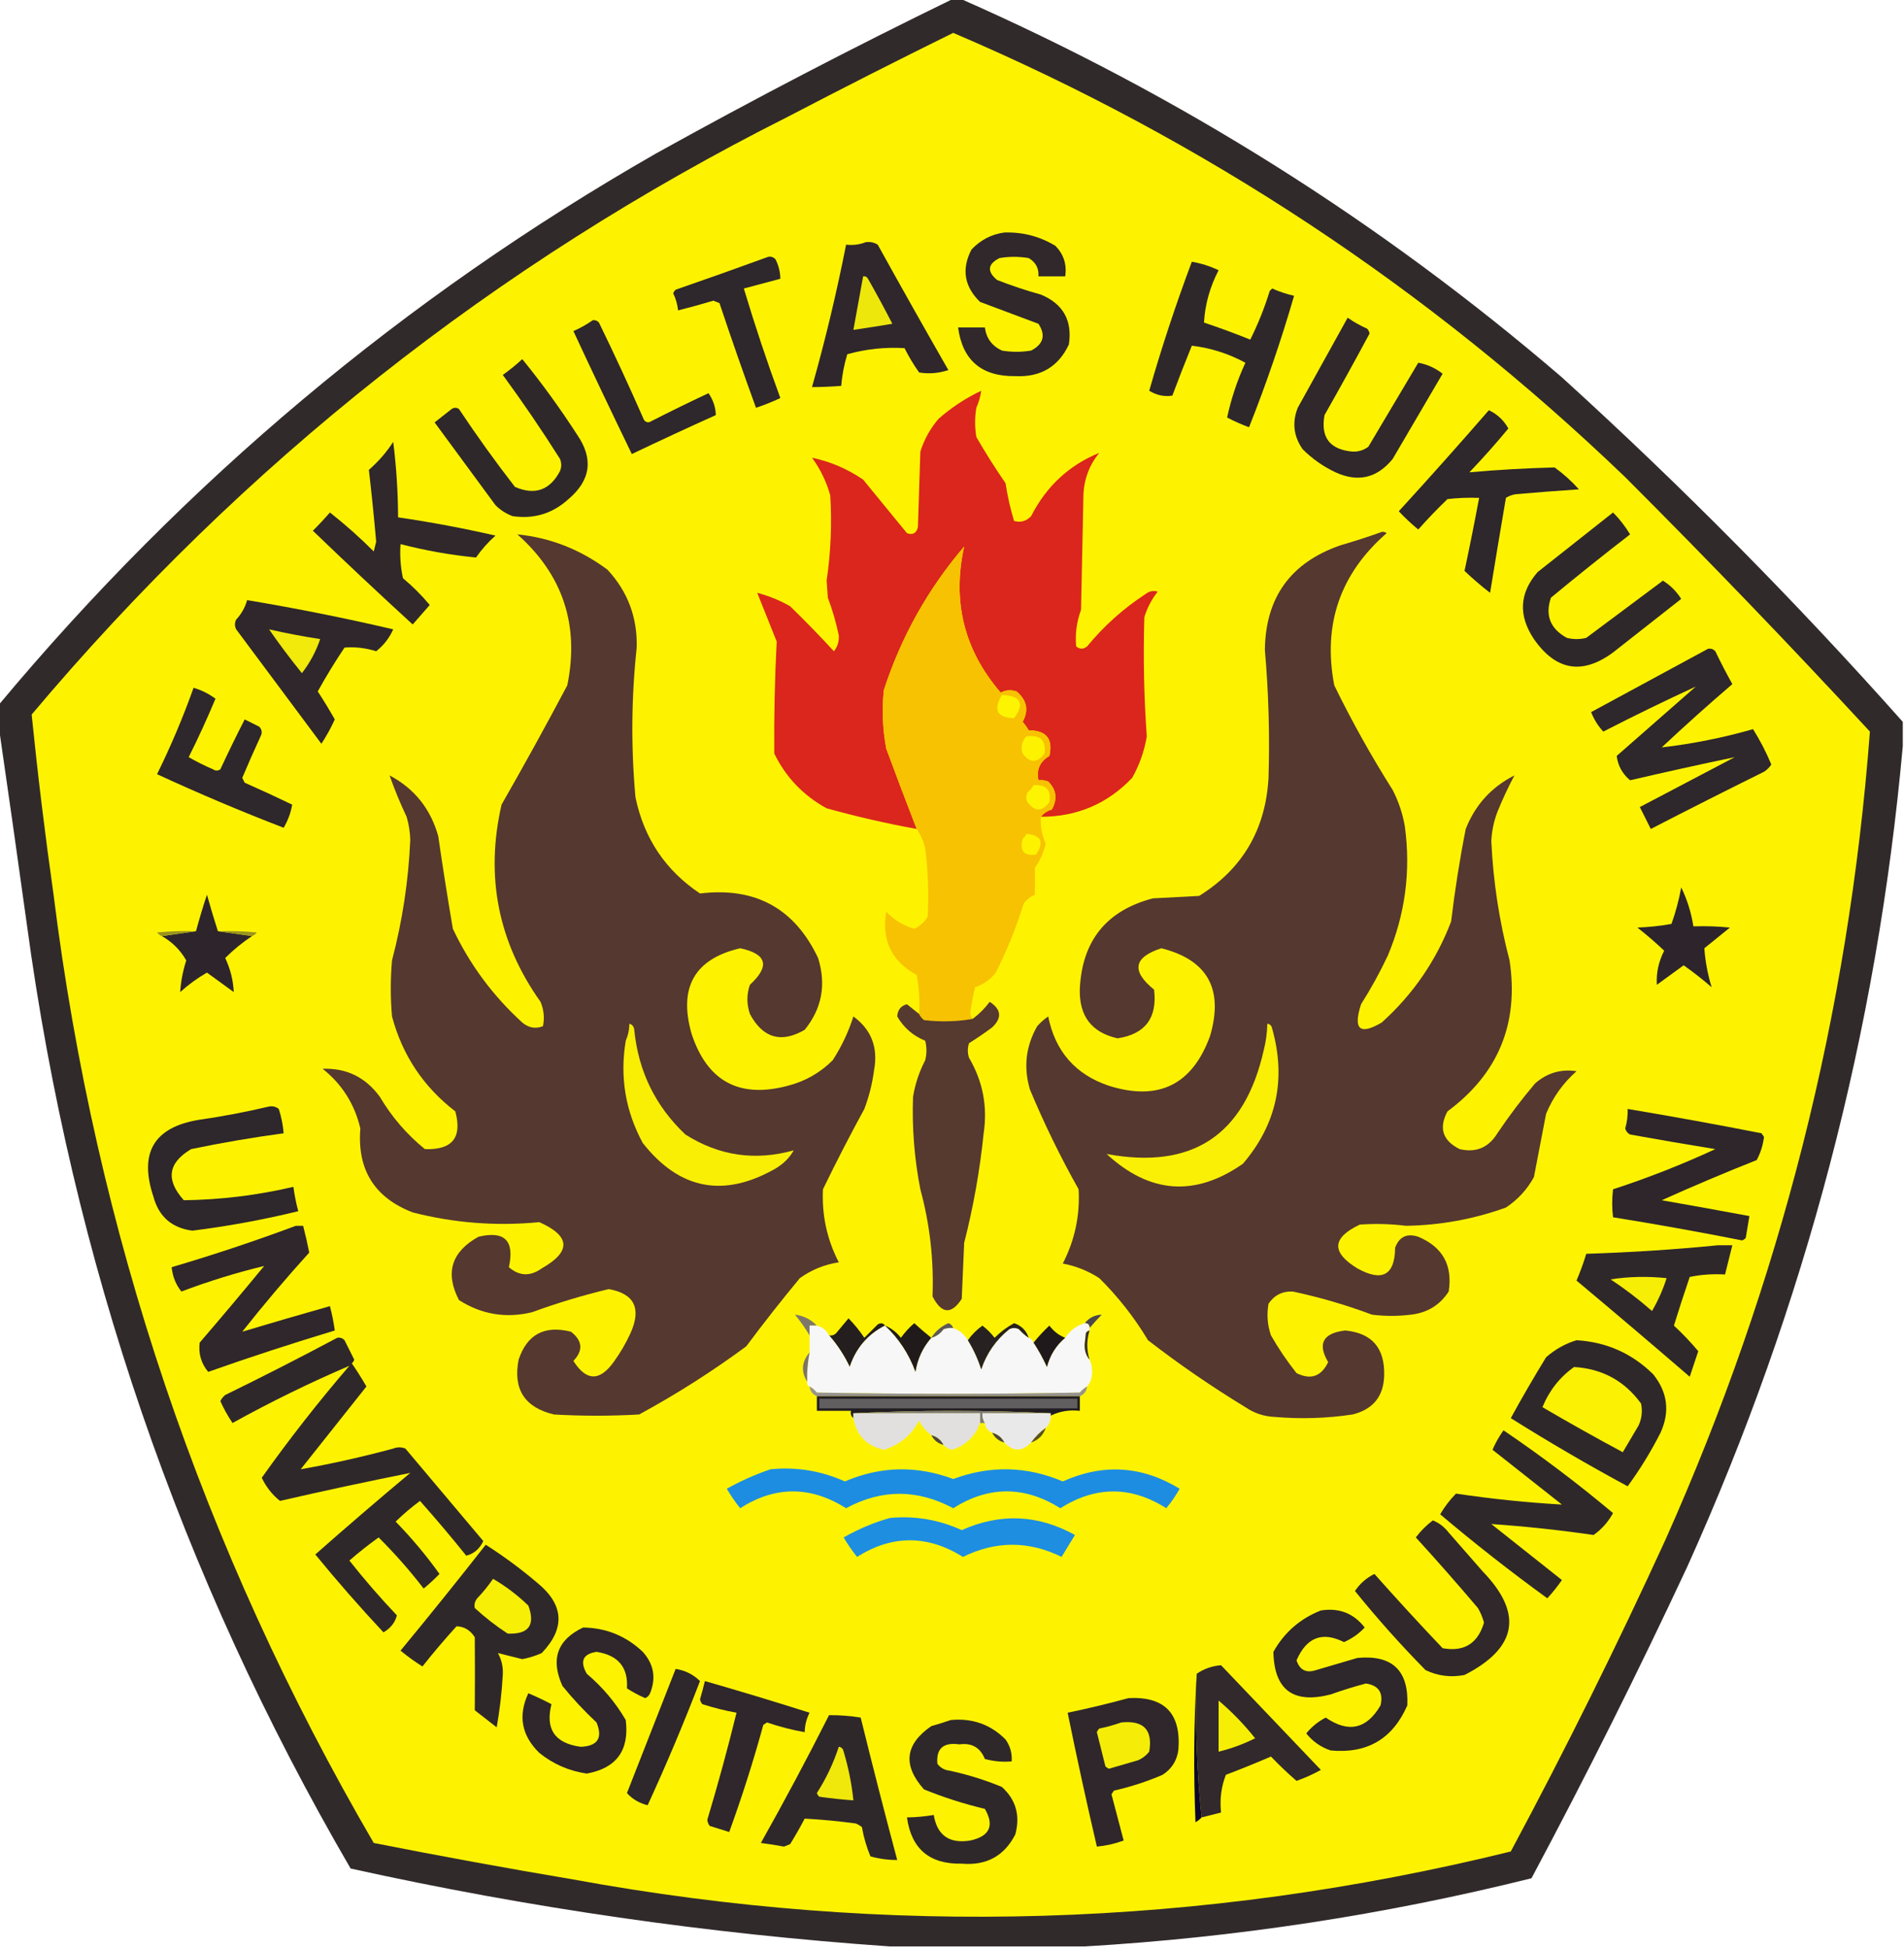 <?xml version="1.0" encoding="UTF-8"?>
<!DOCTYPE svg PUBLIC "-//W3C//DTD SVG 1.1//EN" "http://www.w3.org/Graphics/SVG/1.1/DTD/svg11.dtd">
<svg xmlns="http://www.w3.org/2000/svg" version="1.1" width="782px" height="800px" style="shape-rendering:geometricPrecision; text-rendering:geometricPrecision; image-rendering:optimizeQuality; fill-rule:evenodd; clip-rule:evenodd" xmlns:xlink="http://www.w3.org/1999/xlink">
<g><path style="opacity:0.999" fill="#312a2b" d="M 391.5,-0.5 C 392.5,-0.5 393.5,-0.5 394.5,-0.5C 484.765,39.268 567.098,91.102 641.5,155C 690.762,199.762 737.429,246.928 781.5,296.5C 781.5,299.833 781.5,303.167 781.5,306.5C 770.936,423.753 741.436,536.086 693,643.5C 672.812,686.727 651.478,729.394 629,771.5C 568.6,786.54 507.433,795.874 445.5,799.5C 418.833,799.5 392.167,799.5 365.5,799.5C 290.988,794.334 217.155,783.667 144,767.5C 73.99,647.14 29.657,517.807 11,379.5C 7.233,352.346 3.4,325.346 -0.5,298.5C -0.5,295.5 -0.5,292.5 -0.5,289.5C 76.16,197.638 166.16,122.138 269.5,63C 309.603,40.725 350.27,19.558 391.5,-0.5 Z"/></g>
<g><path style="opacity:1" fill="#fdf301" d="M 391.5,13.5 C 494.825,57.632 586.825,118.465 667.5,196C 701.728,230.226 735.228,265.06 768,300.5C 759.249,416.076 731.249,526.743 684,632.5C 664.16,675.846 642.994,718.513 620.5,760.5C 493.037,791.869 364.703,795.702 235.5,772C 208.096,767.386 180.763,762.386 153.5,757C 83.154,636.297 39.32,506.463 22,367.5C 18.502,342.852 15.502,318.186 13,293.5C 99.867,190.263 203.367,108.429 323.5,48C 346.103,36.199 368.77,24.699 391.5,13.5 Z"/></g>
<g><path style="opacity:1" fill="#30282b" d="M 412.5,95.5 C 420.099,95.27 427.099,97.103 433.5,101C 436.883,104.482 438.216,108.649 437.5,113.5C 433.833,113.5 430.167,113.5 426.5,113.5C 426.731,110.215 425.397,107.715 422.5,106C 418.5,105.333 414.5,105.333 410.5,106C 405.632,108.477 405.299,111.477 409.5,115C 415.392,117.307 421.392,119.307 427.5,121C 436.657,124.812 440.49,131.645 439,141.5C 434.684,150.667 427.351,155 417,154.5C 403.144,154.684 395.31,148.017 393.5,134.5C 397.167,134.5 400.833,134.5 404.5,134.5C 405.07,138.912 407.403,142.078 411.5,144C 415.5,144.667 419.5,144.667 423.5,144C 428.579,141.345 429.579,137.678 426.5,133C 418.5,130 410.5,127 402.5,124C 396.017,117.68 394.851,110.513 399,102.5C 402.756,98.539 407.256,96.206 412.5,95.5 Z"/></g>
<g><path style="opacity:1" fill="#2f272b" d="M 355.5,99.5 C 357.288,99.215 358.955,99.548 360.5,100.5C 370.04,117.748 379.707,134.914 389.5,152C 385.572,153.325 381.572,153.658 377.5,153C 375.248,149.832 373.248,146.499 371.5,143C 363.506,142.524 355.672,143.357 348,145.5C 346.686,149.754 345.853,154.087 345.5,158.5C 341.475,158.816 337.475,158.983 333.5,159C 338.974,139.625 343.641,120.125 347.5,100.5C 350.385,100.806 353.052,100.473 355.5,99.5 Z"/></g>
<g><path style="opacity:1" fill="#2e272b" d="M 315.5,105.5 C 316.675,105.281 317.675,105.614 318.5,106.5C 319.785,109.021 320.452,111.687 320.5,114.5C 315.5,115.833 310.5,117.167 305.5,118.5C 310.035,133.631 315.035,148.631 320.5,163.5C 317.256,165.026 313.923,166.36 310.5,167.5C 305.306,153.251 300.306,138.918 295.5,124.5C 294.667,124.167 293.833,123.833 293,123.5C 288.179,124.941 283.346,126.274 278.5,127.5C 278.244,125.063 277.577,122.729 276.5,120.5C 276.709,119.914 277.043,119.414 277.5,119C 290.303,114.568 302.969,110.068 315.5,105.5 Z"/></g>
<g><path style="opacity:1" fill="#2f282b" d="M 489.5,107.5 C 493.313,108.16 496.979,109.326 500.5,111C 496.92,117.882 494.92,125.048 494.5,132.5C 500.91,134.637 507.244,136.97 513.5,139.5C 516.696,133.099 519.363,126.432 521.5,119.5C 521.833,119.167 522.167,118.833 522.5,118.5C 525.427,119.801 528.427,120.801 531.5,121.5C 526.202,139.77 520.036,157.77 513,175.5C 509.917,174.361 506.917,173.028 504,171.5C 505.642,163.788 508.142,156.288 511.5,149C 504.574,145.246 497.241,142.913 489.5,142C 486.74,148.777 484.073,155.61 481.5,162.5C 478.227,163.037 475.061,162.37 472,160.5C 477.106,142.68 482.94,125.014 489.5,107.5 Z"/></g>
<g><path style="opacity:1" fill="#eee70c" d="M 354.5,113.5 C 355.376,113.369 356.043,113.702 356.5,114.5C 359.96,120.587 363.294,126.754 366.5,133C 361.161,133.882 355.827,134.715 350.5,135.5C 351.833,128.167 353.167,120.833 354.5,113.5 Z"/></g>
<g><path style="opacity:1" fill="#30282b" d="M 553.5,130.5 C 555.977,132.241 558.644,133.741 561.5,135C 562.022,135.561 562.355,136.228 562.5,137C 556.467,148.231 550.301,159.398 544,170.5C 542.334,179.671 546.167,184.671 555.5,185.5C 557.926,185.596 560.093,184.93 562,183.5C 568.833,172 575.667,160.5 582.5,149C 586.075,149.614 589.408,151.114 592.5,153.5C 585.667,165.167 578.833,176.833 572,188.5C 565.582,196.396 557.748,198.23 548.5,194C 543.446,191.611 538.946,188.445 535,184.5C 531.294,179.185 530.627,173.518 533,167.5C 539.858,155.112 546.691,142.779 553.5,130.5 Z"/></g>
<g><path style="opacity:1" fill="#2e272b" d="M 243.5,131.5 C 244.496,131.414 245.329,131.748 246,132.5C 252.44,145.713 258.607,159.047 264.5,172.5C 265.365,173.583 266.365,173.749 267.5,173C 275.287,169.023 283.121,165.189 291,161.5C 292.914,164.298 293.914,167.298 294,170.5C 282.455,175.688 270.955,181.022 259.5,186.5C 251.372,169.743 243.372,152.909 235.5,136C 238.391,134.726 241.058,133.226 243.5,131.5 Z"/></g>
<g><path style="opacity:1" fill="#2f282b" d="M 214.5,147.5 C 222.524,157.372 230.024,167.705 237,178.5C 243.826,188.394 242.659,197.227 233.5,205C 226.93,210.968 219.264,213.301 210.5,212C 207.827,210.999 205.493,209.499 203.5,207.5C 195.167,196.167 186.833,184.833 178.5,173.5C 180.833,171.667 183.167,169.833 185.5,168C 186.5,167.333 187.5,167.333 188.5,168C 195.779,178.946 203.446,189.612 211.5,200C 219.688,203.537 225.854,201.371 230,193.5C 230.667,191.833 230.667,190.167 230,188.5C 222.558,176.726 214.724,165.226 206.5,154C 209.355,151.969 212.022,149.803 214.5,147.5 Z"/></g>
<g><path style="opacity:1" fill="#da261c" d="M 427.5,335.5 C 428.622,334.053 430.122,333.053 432,332.5C 434.386,328.206 433.886,324.373 430.5,321C 429.207,320.51 427.873,320.343 426.5,320.5C 425.623,316.09 427.123,312.757 431,310.5C 432.57,303.482 429.736,299.982 422.5,300C 421.789,298.745 420.956,297.579 420,296.5C 422.608,291.75 421.775,287.584 417.5,284C 415.231,283.242 413.064,283.409 411,284.5C 395.982,267.09 390.982,247.09 396,224.5C 381.123,241.913 370.123,261.58 363,283.5C 362.178,291.555 362.512,299.555 364,307.5C 368.076,318.563 372.242,329.563 376.5,340.5C 364.045,338.242 351.712,335.409 339.5,332C 329.921,326.755 322.754,319.255 318,309.5C 317.874,294.147 318.207,278.814 319,263.5C 316.266,256.723 313.6,250.056 311,243.5C 315.713,244.739 320.213,246.573 324.5,249C 330.709,255.041 336.709,261.208 342.5,267.5C 343.993,265.636 344.66,263.47 344.5,261C 343.417,255.746 341.917,250.58 340,245.5C 339.833,243.167 339.667,240.833 339.5,238.5C 341.22,226.884 341.72,215.217 341,203.5C 339.429,197.859 336.929,192.693 333.5,188C 340.998,189.576 347.998,192.576 354.5,197C 360.5,204.333 366.5,211.667 372.5,219C 374.888,219.865 376.388,219.032 377,216.5C 377.333,206.167 377.667,195.833 378,185.5C 379.598,180.468 382.098,175.968 385.5,172C 390.813,167.35 396.646,163.517 403,160.5C 402.694,162.823 402.028,165.156 401,167.5C 400.333,171.5 400.333,175.5 401,179.5C 404.75,186.002 408.75,192.335 413,198.5C 413.796,203.788 414.963,208.954 416.5,214C 419.212,214.738 421.545,214.071 423.5,212C 429.755,199.735 439.088,191.068 451.5,186C 447.571,190.782 445.405,196.282 445,202.5C 444.667,218.5 444.333,234.5 444,250.5C 442.194,255.378 441.527,260.378 442,265.5C 443.458,266.747 444.958,266.747 446.5,265.5C 453.38,257.122 461.38,249.956 470.5,244C 472.044,242.813 473.711,242.48 475.5,243C 473.014,246.137 471.181,249.637 470,253.5C 469.503,269.901 469.837,286.234 471,302.5C 469.993,308.522 467.993,314.189 465,319.5C 454.861,330.164 442.361,335.497 427.5,335.5 Z"/></g>
<g><path style="opacity:1" fill="#2e272b" d="M 611.5,168.5 C 614.944,170.108 617.61,172.608 619.5,176C 614.406,182.17 609.073,188.17 603.5,194C 615.135,192.967 626.802,192.3 638.5,192C 642.132,194.63 645.465,197.63 648.5,201C 639.826,201.572 631.159,202.239 622.5,203C 621.062,203.219 619.729,203.719 618.5,204.5C 616.289,217.476 614.122,230.476 612,243.5C 608.353,240.687 604.853,237.687 601.5,234.5C 603.628,224.528 605.628,214.528 607.5,204.5C 603.154,204.334 598.821,204.501 594.5,205C 590.29,209.042 586.29,213.208 582.5,217.5C 579.683,215.183 577.016,212.683 574.5,210C 587.041,196.296 599.374,182.462 611.5,168.5 Z"/></g>
<g><path style="opacity:1" fill="#30282b" d="M 161.5,181.5 C 162.78,191.643 163.447,201.976 163.5,212.5C 176.948,214.463 190.281,216.963 203.5,220C 200.462,222.703 197.795,225.703 195.5,229C 185.064,227.977 174.73,226.144 164.5,223.5C 164.173,228.214 164.507,232.88 165.5,237.5C 169.5,240.833 173.167,244.5 176.5,248.5C 174.157,251.207 171.823,253.874 169.5,256.5C 155.682,243.85 142.016,231.016 128.5,218C 130.959,215.554 133.292,213.054 135.5,210.5C 141.797,215.462 147.797,220.795 153.5,226.5C 153.833,225.167 154.167,223.833 154.5,222.5C 153.634,212.599 152.634,202.766 151.5,193C 155.416,189.59 158.749,185.757 161.5,181.5 Z"/></g>
<g><path style="opacity:1" fill="#2f282b" d="M 662.5,210.5 C 665.161,213.171 667.494,216.171 669.5,219.5C 658.522,227.977 647.689,236.643 637,245.5C 634.522,252.725 636.688,258.225 643.5,262C 646.167,262.667 648.833,262.667 651.5,262C 662.011,254.152 672.511,246.319 683,238.5C 686.049,240.41 688.549,242.91 690.5,246C 681.167,253.333 671.833,260.667 662.5,268C 649.872,277.306 639.038,275.473 630,262.5C 623.52,252.8 624.02,243.634 631.5,235C 641.903,226.814 652.236,218.647 662.5,210.5 Z"/></g>
<g><path style="opacity:1" fill="#55382f" d="M 212.5,219.5 C 225.955,220.83 238.288,225.664 249.5,234C 257.829,242.98 261.829,253.646 261.5,266C 259.3,286.496 259.133,306.996 261,327.5C 264.509,344.383 273.342,357.549 287.5,367C 310.184,364.253 326.35,373.086 336,393.5C 339.409,404.417 337.576,414.25 330.5,423C 320.846,428.601 313.346,426.435 308,416.5C 306.622,412.408 306.622,408.408 308,404.5C 316.334,396.819 315.001,391.819 304,389.5C 285.302,393.863 278.636,405.53 284,424.5C 290.397,444.115 303.564,451.282 323.5,446C 330.659,444.173 336.826,440.673 342,435.5C 345.658,429.852 348.491,423.852 350.5,417.5C 357.872,422.924 360.705,430.257 359,439.5C 358.294,444.99 356.961,450.323 355,455.5C 349.078,466.343 343.411,477.343 338,488.5C 337.486,499.086 339.653,509.086 344.5,518.5C 338.634,519.399 333.301,521.565 328.5,525C 320.926,534.152 313.592,543.485 306.5,553C 292.51,563.332 277.844,572.665 262.5,581C 250.833,581.667 239.167,581.667 227.5,581C 215.481,578.127 210.647,570.627 213,558.5C 216.452,548.104 223.618,544.271 234.5,547C 239.268,550.706 239.601,554.706 235.5,559C 240.745,567.303 246.245,567.469 252,559.5C 254.732,555.759 257.066,551.759 259,547.5C 263.52,537.368 260.52,531.368 250,529.5C 239.32,532.06 228.82,535.227 218.5,539C 207.776,541.588 197.776,539.921 188.5,534C 182.723,522.857 185.39,514.191 196.5,508C 207.253,505.419 211.419,509.586 209,520.5C 213.262,524.201 217.762,524.367 222.5,521C 234.683,514.053 234.349,507.719 221.5,502C 203.919,503.712 186.586,502.379 169.5,498C 153.799,491.94 146.633,480.44 148,463.5C 145.634,453.486 140.467,445.319 132.5,439C 142.3,438.65 150.134,442.483 156,450.5C 160.886,458.773 167.052,465.939 174.5,472C 185.761,472.414 189.928,467.247 187,456.5C 173.913,446.419 165.247,433.419 161,417.5C 160.333,409.833 160.333,402.167 161,394.5C 165.271,378.267 167.771,361.767 168.5,345C 168.418,341.765 167.918,338.598 167,335.5C 164.325,329.837 161.991,324.17 160,318.5C 170.225,323.93 176.891,332.263 180,343.5C 181.837,356.197 183.837,368.864 186,381.5C 192.928,396.169 202.428,409.002 214.5,420C 217.141,422.209 219.975,422.709 223,421.5C 223.701,418.072 223.368,414.738 222,411.5C 204.564,386.952 199.231,359.952 206,330.5C 215.254,314.327 224.254,297.994 233,281.5C 238.041,256.789 231.207,236.122 212.5,219.5 Z"/></g>
<g><path style="opacity:1" fill="#55382f" d="M 567.5,218.5 C 568.239,218.369 568.906,218.536 569.5,219C 550.385,235.677 543.218,256.51 548,281.5C 555.225,296.286 563.225,310.619 572,324.5C 574.435,329.236 576.101,334.236 577,339.5C 579.472,357.867 577.138,375.534 570,392.5C 566.735,399.421 563.068,406.087 559,412.5C 555.648,422.829 558.482,425.329 567.5,420C 580.373,408.399 589.873,394.566 596,378.5C 597.51,365.751 599.51,353.085 602,340.5C 605.883,330.618 612.55,323.284 622,318.5C 619.486,323.205 617.153,328.205 615,333.5C 613.533,337.37 612.699,341.37 612.5,345.5C 613.276,362.096 615.776,378.429 620,394.5C 623.9,420.355 615.4,441.022 594.5,456.5C 590.839,463.346 592.506,468.513 599.5,472C 606.193,473.573 611.359,471.406 615,465.5C 619.783,458.383 624.949,451.55 630.5,445C 635.431,440.694 641.097,439.028 647.5,440C 641.984,444.865 637.817,450.698 635,457.5C 633.334,466.184 631.667,474.85 630,483.5C 627.196,488.604 623.363,492.77 618.5,496C 605.273,500.771 591.606,503.271 577.5,503.5C 571.173,502.722 564.839,502.555 558.5,503C 547.029,508.405 546.696,514.405 557.5,521C 567.708,526.642 572.875,523.809 573,512.5C 574.713,507.962 577.88,506.462 582.5,508C 592.511,512.185 596.678,519.685 595,530.5C 591.386,536.063 586.219,539.23 579.5,540C 574.167,540.667 568.833,540.667 563.5,540C 552.894,536.02 542.06,532.853 531,530.5C 526.741,530.296 523.408,531.963 521,535.5C 520.209,539.926 520.543,544.259 522,548.5C 525.109,553.94 528.609,559.107 532.5,564C 538.312,566.915 542.646,565.415 545.5,559.5C 541.009,551.918 543.342,547.585 552.5,546.5C 563.475,547.544 568.808,553.711 568.5,565C 568.264,573.577 563.931,578.91 555.5,581C 544.907,582.595 534.24,582.928 523.5,582C 519.123,581.812 515.123,580.479 511.5,578C 497.645,569.574 484.312,560.407 471.5,550.5C 465.919,541.184 459.252,532.684 451.5,525C 446.921,522.027 441.921,520.027 436.5,519C 441.437,509.421 443.603,499.254 443,488.5C 435.517,475.201 428.85,461.534 423,447.5C 420.312,438.377 421.312,429.711 426,421.5C 427.351,419.981 428.851,418.648 430.5,417.5C 433.414,431.905 441.748,441.405 455.5,446C 475.895,452.386 489.729,445.552 497,425.5C 502.637,406.279 495.97,394.279 477,389.5C 465.552,393.186 464.552,398.853 474,406.5C 475.386,418.098 470.386,424.765 459,426.5C 448.273,424.083 443.107,417.249 443.5,406C 444.503,386.309 454.503,373.976 473.5,369C 479.833,368.667 486.167,368.333 492.5,368C 510.305,356.913 519.805,340.747 521,319.5C 521.536,301.976 521.036,284.476 519.5,267C 519.749,245.415 530.083,231.081 550.5,224C 556.333,222.3 562,220.467 567.5,218.5 Z"/></g>
<g><path style="opacity:1" fill="#f7c201" d="M 427.5,335.5 C 427.245,339.401 427.912,343.068 429.5,346.5C 428.671,350.154 427.171,353.487 425,356.5C 425.108,360.157 425.108,363.823 425,367.5C 423.197,368.313 421.697,369.48 420.5,371C 417.449,380.82 413.616,390.32 409,399.5C 406.781,402.361 403.947,404.361 400.5,405.5C 399.63,408.96 398.963,412.46 398.5,416C 398.528,417.07 398.861,417.903 399.5,418.5C 393.013,419.654 386.346,419.821 379.5,419C 378.619,418.292 377.953,417.458 377.5,416.5C 377.828,411.125 377.495,405.792 376.5,400.5C 366.169,394.837 362.002,386.171 364,374.5C 367.195,377.858 371.028,380.191 375.5,381.5C 377.889,380.398 379.723,378.731 381,376.5C 381.499,367.146 381.166,357.812 380,348.5C 379.304,345.562 378.138,342.896 376.5,340.5C 372.242,329.563 368.076,318.563 364,307.5C 362.512,299.555 362.178,291.555 363,283.5C 370.123,261.58 381.123,241.913 396,224.5C 390.982,247.09 395.982,267.09 411,284.5C 413.064,283.409 415.231,283.242 417.5,284C 421.775,287.584 422.608,291.75 420,296.5C 420.956,297.579 421.789,298.745 422.5,300C 429.736,299.982 432.57,303.482 431,310.5C 427.123,312.757 425.623,316.09 426.5,320.5C 427.873,320.343 429.207,320.51 430.5,321C 433.886,324.373 434.386,328.206 432,332.5C 430.122,333.053 428.622,334.053 427.5,335.5 Z"/></g>
<g><path style="opacity:1" fill="#2f272b" d="M 101.5,246.5 C 121.656,249.865 141.656,253.865 161.5,258.5C 159.869,262.121 157.535,265.121 154.5,267.5C 150.234,266.144 145.901,265.644 141.5,266C 137.576,271.85 133.909,277.85 130.5,284C 132.968,287.772 135.301,291.605 137.5,295.5C 135.937,298.957 134.104,302.29 132,305.5C 120.333,289.833 108.667,274.167 97,258.5C 96.333,257.167 96.333,255.833 97,254.5C 99.157,252.183 100.657,249.516 101.5,246.5 Z"/></g>
<g><path style="opacity:1" fill="#f1ea0a" d="M 110.5,258.5 C 117.448,260.09 124.448,261.423 131.5,262.5C 129.809,267.547 127.309,272.213 124,276.5C 119.239,270.619 114.739,264.619 110.5,258.5 Z"/></g>
<g><path style="opacity:1" fill="#2e272b" d="M 701.5,266.5 C 702.675,266.281 703.675,266.614 704.5,267.5C 706.706,272.079 709.039,276.579 711.5,281C 701.645,289.432 691.978,298.099 682.5,307C 695.174,305.532 707.674,303.032 720,299.5C 722.89,304.114 725.39,308.947 727.5,314C 726.728,315.221 725.728,316.221 724.5,317C 708.922,324.706 693.422,332.539 678,340.5C 676.5,337.5 675,334.5 673.5,331.5C 686.5,324.667 699.5,317.833 712.5,311C 698.223,313.983 683.89,317.15 669.5,320.5C 666.347,317.858 664.514,314.525 664,310.5C 674.833,301 685.667,291.5 696.5,282C 683.856,287.82 671.189,293.987 658.5,300.5C 656.347,298.206 654.68,295.54 653.5,292.5C 669.527,283.821 685.527,275.154 701.5,266.5 Z"/></g>
<g><path style="opacity:1" fill="#2e272b" d="M 79.5,282.5 C 82.757,283.462 85.757,284.962 88.5,287C 85.107,295.119 81.441,303.119 77.5,311C 80.71,312.852 84.044,314.519 87.5,316C 88.5,316.667 89.5,316.667 90.5,316C 93.705,309.09 97.038,302.257 100.5,295.5C 102.5,296.5 104.5,297.5 106.5,298.5C 107.614,299.723 107.781,301.056 107,302.5C 104.402,308.131 101.902,313.797 99.5,319.5C 99.833,320.167 100.167,320.833 100.5,321.5C 107.06,324.407 113.56,327.407 120,330.5C 119.456,333.791 118.289,336.957 116.5,340C 99.047,333.283 81.714,325.949 64.5,318C 70.199,306.438 75.199,294.605 79.5,282.5 Z"/></g>
<g><path style="opacity:1" fill="#fdf401" d="M 411.5,285.5 C 419.288,285.746 420.954,288.913 416.5,295C 409.474,294.759 407.807,291.593 411.5,285.5 Z"/></g>
<g><path style="opacity:1" fill="#fdf301" d="M 421.5,302.5 C 427.168,301.671 429.668,304.005 429,309.5C 426,313.5 423,313.5 420,309.5C 419.167,306.829 419.667,304.496 421.5,302.5 Z"/></g>
<g><path style="opacity:1" fill="#fdf401" d="M 424.5,322.5 C 429.665,322.162 431.831,324.495 431,329.5C 428.048,333.482 425.048,333.482 422,329.5C 421.333,328.167 421.333,326.833 422,325.5C 423.045,324.627 423.878,323.627 424.5,322.5 Z"/></g>
<g><path style="opacity:1" fill="#fdf301" d="M 421.5,342.5 C 427.643,343.026 428.976,345.86 425.5,351C 420.504,351.664 418.67,349.498 420,344.5C 420.717,343.956 421.217,343.289 421.5,342.5 Z"/></g>
<g><path style="opacity:1" fill="#2d252b" d="M 690.5,364.5 C 692.941,369.494 694.607,374.828 695.5,380.5C 700.511,380.334 705.511,380.501 710.5,381C 707,383.833 703.5,386.667 700,389.5C 700.392,394.991 701.392,400.324 703,405.5C 699.31,402.309 695.477,399.309 691.5,396.5C 687.833,399.167 684.167,401.833 680.5,404.5C 680.189,399.72 681.189,395.054 683.5,390.5C 680.006,387.176 676.339,384.009 672.5,381C 677.202,380.828 681.868,380.328 686.5,379.5C 688.245,374.6 689.578,369.6 690.5,364.5 Z"/></g>
<g><path style="opacity:1" fill="#2d252b" d="M 89.5,382.5 C 94.167,383.167 98.833,383.833 103.5,384.5C 99.537,387.129 95.871,390.129 92.5,393.5C 94.617,398.001 95.784,402.668 96,407.5C 92.316,404.828 88.649,402.161 85,399.5C 81.064,401.765 77.397,404.432 74,407.5C 74.284,403.124 75.117,398.791 76.5,394.5C 74.119,390.291 70.786,386.958 66.5,384.5C 71.167,383.833 75.833,383.167 80.5,382.5C 81.841,377.473 83.341,372.473 85,367.5C 86.405,372.548 87.905,377.548 89.5,382.5 Z"/></g>
<g><path style="opacity:1" fill="#9a9420" d="M 80.5,382.5 C 75.833,383.167 71.167,383.833 66.5,384.5C 65.711,384.217 65.044,383.717 64.5,383C 69.823,382.501 75.156,382.334 80.5,382.5 Z"/></g>
<g><path style="opacity:1" fill="#9a9420" d="M 89.5,382.5 C 94.844,382.334 100.177,382.501 105.5,383C 104.956,383.717 104.289,384.217 103.5,384.5C 98.833,383.833 94.167,383.167 89.5,382.5 Z"/></g>
<g><path style="opacity:1" fill="#56392f" d="M 377.5,416.5 C 377.953,417.458 378.619,418.292 379.5,419C 386.346,419.821 393.013,419.654 399.5,418.5C 402.173,416.494 404.506,414.161 406.5,411.5C 411.263,414.609 411.596,418.109 407.5,422C 404.42,424.29 401.253,426.457 398,428.5C 397.333,430.5 397.333,432.5 398,434.5C 403.653,444.115 405.653,454.448 404,465.5C 402.447,480.709 399.78,495.709 396,510.5C 395.667,518.167 395.333,525.833 395,533.5C 390.709,540.07 386.709,539.737 383,532.5C 383.572,517.554 381.905,502.887 378,488.5C 375.543,475.934 374.543,463.267 375,450.5C 375.867,445.232 377.534,440.232 380,435.5C 380.667,432.833 380.667,430.167 380,427.5C 374.972,425.423 371.139,422.09 368.5,417.5C 368.67,414.796 370.003,413.129 372.5,412.5C 374.165,413.823 375.832,415.156 377.5,416.5 Z"/></g>
<g><path style="opacity:1" fill="#f8ef05" d="M 258.5,420.5 C 259.649,420.791 260.316,421.624 260.5,423C 262.18,440.025 269.18,454.358 281.5,466C 295.315,474.777 310.148,476.943 326,472.5C 324.337,475.498 321.837,477.998 318.5,480C 297.222,492.144 279.056,488.644 264,469.5C 256.862,456.361 254.529,442.361 257,427.5C 257.977,425.26 258.477,422.927 258.5,420.5 Z"/></g>
<g><path style="opacity:1" fill="#f9f005" d="M 520.5,420.5 C 521.586,420.62 522.253,421.287 522.5,422.5C 528.341,443.285 524.341,461.785 510.5,478C 490.883,491.69 472.217,490.357 454.5,474C 489.623,480.521 511.123,466.355 519,431.5C 519.936,427.886 520.436,424.22 520.5,420.5 Z"/></g>
<g><path style="opacity:1" fill="#2e272b" d="M 110.5,454.5 C 111.978,454.238 113.311,454.571 114.5,455.5C 115.551,458.757 116.218,462.09 116.5,465.5C 103.768,467.213 91.102,469.379 78.5,472C 68.975,477.645 67.975,484.645 75.5,493C 90.674,492.801 105.674,490.967 120.5,487.5C 120.952,490.876 121.618,494.209 122.5,497.5C 108.178,500.997 93.678,503.664 79,505.5C 70.545,504.377 65.212,499.71 63,491.5C 57.032,473.579 63.199,463.079 81.5,460C 91.382,458.578 101.049,456.745 110.5,454.5 Z"/></g>
<g><path style="opacity:1" fill="#2e262b" d="M 668.5,455.5 C 686.883,458.577 705.217,461.91 723.5,465.5C 723.833,466 724.167,466.5 724.5,467C 724.079,470.407 723.079,473.574 721.5,476.5C 708.344,481.716 695.344,487.216 682.5,493C 694.525,495.105 706.525,497.272 718.5,499.5C 718.002,502.487 717.502,505.487 717,508.5C 716.586,508.957 716.086,509.291 715.5,509.5C 697.906,506.015 680.239,502.848 662.5,500C 662.041,496.273 662.041,492.439 662.5,488.5C 676.834,483.833 690.834,478.333 704.5,472C 692.814,470.108 681.148,468.108 669.5,466C 668.484,465.481 667.818,464.647 667.5,463.5C 668.269,460.885 668.603,458.219 668.5,455.5 Z"/></g>
<g><path style="opacity:1" fill="#2f272b" d="M 121.5,503.5 C 122.5,503.5 123.5,503.5 124.5,503.5C 125.47,507.219 126.304,510.886 127,514.5C 117.458,525.04 108.291,535.873 99.5,547C 111.397,543.426 123.397,539.926 135.5,536.5C 136.374,539.789 137.041,543.123 137.5,546.5C 120.055,551.759 102.722,557.426 85.5,563.5C 82.63,560.051 81.463,556.051 82,551.5C 90.952,541.093 99.785,530.593 108.5,520C 97.037,522.763 85.704,526.263 74.5,530.5C 72.207,527.636 70.874,524.302 70.5,520.5C 87.784,515.405 104.784,509.739 121.5,503.5 Z"/></g>
<g><path style="opacity:1" fill="#2f282b" d="M 705.5,511.5 C 707.5,511.5 709.5,511.5 711.5,511.5C 710.5,515.5 709.5,519.5 708.5,523.5C 703.57,523.197 698.737,523.531 694,524.5C 691.733,531.136 689.566,537.802 687.5,544.5C 691.049,547.779 694.382,551.279 697.5,555C 696.333,558.5 695.167,562 694,565.5C 678.593,552.215 663.093,539.048 647.5,526C 649.034,522.399 650.367,518.732 651.5,515C 669.694,514.431 687.694,513.264 705.5,511.5 Z"/></g>
<g><path style="opacity:1" fill="#f6ef05" d="M 661.5,525.5 C 668.989,524.344 676.655,524.178 684.5,525C 682.965,529.798 680.965,534.298 678.5,538.5C 673.099,533.759 667.433,529.426 661.5,525.5 Z"/></g>
<g><path style="opacity:1" fill="#4d474b" d="M 447.5,545.5 C 447.5,544.167 446.833,543.5 445.5,543.5C 447.331,541.251 449.664,540.085 452.5,540C 450.7,541.812 449.033,543.645 447.5,545.5 Z"/></g>
<g><path style="opacity:1" fill="#241f1e" d="M 363.5,544.5 C 356.368,548.137 351.535,553.804 349,561.5C 346.761,556.764 343.928,552.431 340.5,548.5C 341.675,548.719 342.675,548.386 343.5,547.5C 345.177,545.46 346.844,543.46 348.5,541.5C 350.895,543.944 353.062,546.61 355,549.5C 356.833,547.667 358.667,545.833 360.5,544C 361.749,543.26 362.749,543.427 363.5,544.5 Z"/></g>
<g><path style="opacity:1" fill="#7d776a" d="M 335.5,544.5 C 334.5,544.5 333.5,544.5 332.5,544.5C 332.5,545.833 332.5,547.167 332.5,548.5C 330.752,545.569 328.752,542.736 326.5,540C 330.003,540.418 333.003,541.918 335.5,544.5 Z"/></g>
<g><path style="opacity:1" fill="#f7f7f7" d="M 445.5,543.5 C 446.833,543.5 447.5,544.167 447.5,545.5C 447.5,545.833 447.5,546.167 447.5,546.5C 446.883,546.611 446.383,546.944 446,547.5C 445.833,549 445.667,550.5 445.5,552C 445.336,554.544 446.003,556.71 447.5,558.5C 448.158,559.793 448.492,561.293 448.5,563C 448.664,565.544 447.997,567.71 446.5,569.5C 445.373,570.122 444.373,570.955 443.5,572C 407.5,572.667 371.5,572.667 335.5,572C 334.627,570.955 333.627,570.122 332.5,569.5C 331.662,569.158 331.328,568.492 331.5,567.5C 331.395,563.452 331.728,559.452 332.5,555.5C 332.5,553.167 332.5,550.833 332.5,548.5C 332.5,547.167 332.5,545.833 332.5,544.5C 333.5,544.5 334.5,544.5 335.5,544.5C 337.749,545.08 339.415,546.413 340.5,548.5C 343.928,552.431 346.761,556.764 349,561.5C 351.535,553.804 356.368,548.137 363.5,544.5C 369.16,549.81 373.326,556.144 376,563.5C 376.841,558.155 379.008,553.488 382.5,549.5C 384.544,548.969 386.211,547.802 387.5,546C 388.793,545.51 390.127,545.343 391.5,545.5C 394.089,546.419 396.089,548.086 397.5,550.5C 399.803,554.225 401.637,558.225 403,562.5C 405.232,555.865 409.065,550.365 414.5,546C 415.833,545.333 417.167,545.333 418.5,546C 419.705,547.376 421.038,548.542 422.5,549.5C 423.5,549.833 424.167,550.5 424.5,551.5C 426.575,554.646 428.408,557.979 430,561.5C 431.262,556.626 433.762,552.626 437.5,549.5C 439.443,546.529 442.109,544.529 445.5,543.5 Z"/></g>
<g><path style="opacity:1" fill="#201b1a" d="M 382.5,549.5 C 379.008,553.488 376.841,558.155 376,563.5C 373.326,556.144 369.16,549.81 363.5,544.5C 366.056,545.543 368.223,547.21 370,549.5C 371.61,547.269 373.443,545.269 375.5,543.5C 377.86,545.662 380.193,547.662 382.5,549.5 Z"/></g>
<g><path style="opacity:1" fill="#5c595b" d="M 391.5,545.5 C 390.127,545.343 388.793,545.51 387.5,546C 386.211,547.802 384.544,548.969 382.5,549.5C 384.199,546.804 386.533,544.804 389.5,543.5C 390.522,543.855 391.189,544.522 391.5,545.5 Z"/></g>
<g><path style="opacity:1" fill="#272221" d="M 422.5,549.5 C 421.038,548.542 419.705,547.376 418.5,546C 417.167,545.333 415.833,545.333 414.5,546C 409.065,550.365 405.232,555.865 403,562.5C 401.637,558.225 399.803,554.225 397.5,550.5C 399.118,548.215 401.118,546.215 403.5,544.5C 405.395,545.973 407.061,547.64 408.5,549.5C 410.884,547.115 413.55,545.115 416.5,543.5C 419.545,544.544 421.545,546.544 422.5,549.5 Z"/></g>
<g><path style="opacity:1" fill="#1f191b" d="M 437.5,549.5 C 433.762,552.626 431.262,556.626 430,561.5C 428.408,557.979 426.575,554.646 424.5,551.5C 426.433,549.063 428.6,546.729 431,544.5C 432.789,546.865 434.956,548.532 437.5,549.5 Z"/></g>
<g><path style="opacity:1" fill="#362f32" d="M 447.5,546.5 C 446.257,550.484 446.257,554.484 447.5,558.5C 446.003,556.71 445.336,554.544 445.5,552C 445.667,550.5 445.833,549 446,547.5C 446.383,546.944 446.883,546.611 447.5,546.5 Z"/></g>
<g><path style="opacity:1" fill="#2f282b" d="M 647.5,550.5 C 659.762,551.214 670.262,555.881 679,564.5C 684.923,571.885 685.923,579.885 682,588.5C 678.06,596.252 673.56,603.585 668.5,610.5C 652.136,601.656 636.136,592.323 620.5,582.5C 625.134,574.037 629.967,565.704 635,557.5C 638.739,554.219 642.905,551.885 647.5,550.5 Z"/></g>
<g><path style="opacity:1" fill="#2f282b" d="M 138.5,549.5 C 139.675,549.281 140.675,549.614 141.5,550.5C 142.833,553.167 144.167,555.833 145.5,558.5C 145.291,559.086 144.957,559.586 144.5,560C 146.625,563.082 148.625,566.249 150.5,569.5C 141.5,580.833 132.5,592.167 123.5,603.5C 136.061,601.283 148.728,598.449 161.5,595C 163.167,594.333 164.833,594.333 166.5,595C 177.121,607.628 187.788,620.295 198.5,633C 196.976,636.209 194.643,638.209 191.5,639C 185.354,631.353 179.021,623.853 172.5,616.5C 168.981,619.096 165.648,621.929 162.5,625C 169.065,631.728 175.065,638.895 180.5,646.5C 178.47,648.607 176.303,650.607 174,652.5C 168.294,645.084 162.127,638.084 155.5,631.5C 151.356,634.476 147.356,637.643 143.5,641C 149.646,648.78 156.146,656.28 163,663.5C 162.293,666.413 160.46,668.746 157.5,670.5C 147.823,660.155 138.49,649.488 129.5,638.5C 142.328,627.175 155.328,616.009 168.5,605C 150.704,608.561 132.87,612.394 115,616.5C 111.829,613.981 109.329,610.814 107.5,607C 118.771,591.14 130.771,575.807 143.5,561C 127.215,567.975 111.215,575.808 95.5,584.5C 93.58,581.661 91.913,578.661 90.5,575.5C 90.977,574.522 91.643,573.689 92.5,573C 108.051,565.392 123.384,557.559 138.5,549.5 Z"/></g>
<g><path style="opacity:1" fill="#faf103" d="M 646.5,561.5 C 658.069,562.199 667.235,567.199 674,576.5C 674.652,579.594 674.318,582.594 673,585.5C 670.833,589.167 668.667,592.833 666.5,596.5C 655.372,590.534 644.372,584.367 633.5,578C 636.321,571.13 640.654,565.63 646.5,561.5 Z"/></g>
<g><path style="opacity:1" fill="#7d7566" d="M 332.5,555.5 C 331.728,559.452 331.395,563.452 331.5,567.5C 328.92,563.355 329.253,559.355 332.5,555.5 Z"/></g>
<g><path style="opacity:1" fill="#96938f" d="M 332.5,569.5 C 333.627,570.122 334.627,570.955 335.5,572C 371.5,572.667 407.5,572.667 443.5,572C 444.373,570.955 445.373,570.122 446.5,569.5C 446.262,571.404 445.262,572.738 443.5,573.5C 407.5,573.5 371.5,573.5 335.5,573.5C 333.738,572.738 332.738,571.404 332.5,569.5 Z"/></g>
<g><path style="opacity:1" fill="#211c21" d="M 335.5,573.5 C 371.5,573.5 407.5,573.5 443.5,573.5C 443.5,575.5 443.5,577.5 443.5,579.5C 439.173,579.016 435.173,579.682 431.5,581.5C 431.5,581.167 431.5,580.833 431.5,580.5C 404.5,579.167 377.5,579.167 350.5,580.5C 350.5,581.167 350.5,581.833 350.5,582.5C 349.596,581.791 349.263,580.791 349.5,579.5C 344.833,579.5 340.167,579.5 335.5,579.5C 335.5,577.5 335.5,575.5 335.5,573.5 Z"/></g>
<g><path style="opacity:1" fill="#615e5f" d="M 336.5,574.5 C 371.833,574.5 407.167,574.5 442.5,574.5C 442.5,575.833 442.5,577.167 442.5,578.5C 407.167,578.5 371.833,578.5 336.5,578.5C 336.5,577.167 336.5,575.833 336.5,574.5 Z"/></g>
<g><path style="opacity:1" fill="#7e7c7b" d="M 350.5,580.5 C 377.5,579.167 404.5,579.167 431.5,580.5C 422.167,580.5 412.833,580.5 403.5,580.5C 403.433,581.959 403.766,583.292 404.5,584.5C 403.833,584.5 403.167,584.5 402.5,584.5C 402.5,583.167 402.5,581.833 402.5,580.5C 385.167,580.5 367.833,580.5 350.5,580.5 Z"/></g>
<g><path style="opacity:1" fill="#e1e0de" d="M 350.5,580.5 C 367.833,580.5 385.167,580.5 402.5,580.5C 402.5,581.833 402.5,583.167 402.5,584.5C 400.497,590.001 396.664,593.668 391,595.5C 389.541,595.192 388.374,594.525 387.5,593.5C 386.415,591.413 384.749,590.08 382.5,589.5C 380.376,587.941 378.709,585.941 377.5,583.5C 374.31,589.527 369.476,593.527 363,595.5C 355.894,593.887 351.727,589.554 350.5,582.5C 350.5,581.833 350.5,581.167 350.5,580.5 Z"/></g>
<g><path style="opacity:1" fill="#eae9e9" d="M 431.5,580.5 C 431.5,580.833 431.5,581.167 431.5,581.5C 431.598,583.553 430.931,585.22 429.5,586.5C 427.167,588.167 425.167,590.167 423.5,592.5C 419.751,596.367 416.084,596.367 412.5,592.5C 411.415,590.413 409.749,589.08 407.5,588.5C 405.738,587.738 404.738,586.404 404.5,584.5C 403.766,583.292 403.433,581.959 403.5,580.5C 412.833,580.5 422.167,580.5 431.5,580.5 Z"/></g>
<g><path style="opacity:1" fill="#4c473c" d="M 407.5,588.5 C 409.749,589.08 411.415,590.413 412.5,592.5C 410.251,591.92 408.585,590.587 407.5,588.5 Z"/></g>
<g><path style="opacity:1" fill="#2f282b" d="M 617.5,587.5 C 633.054,598.048 648.054,609.381 662.5,621.5C 660.458,625.2 657.792,628.2 654.5,630.5C 640.502,628.463 626.502,626.963 612.5,626C 622.167,633.667 631.833,641.333 641.5,649C 639.66,651.669 637.66,654.169 635.5,656.5C 620.344,645.497 605.677,633.997 591.5,622C 593.298,618.914 595.464,616.081 598,613.5C 612.417,615.657 626.917,617.157 641.5,618C 632,610.5 622.5,603 613,595.5C 614.141,592.802 615.641,590.135 617.5,587.5 Z"/></g>
<g><path style="opacity:1" fill="#4d483c" d="M 382.5,589.5 C 384.749,590.08 386.415,591.413 387.5,593.5C 385.251,592.92 383.585,591.587 382.5,589.5 Z"/></g>
<g><path style="opacity:1" fill="#5a5222" d="M 429.5,586.5 C 428.5,589.5 426.5,591.5 423.5,592.5C 425.167,590.167 427.167,588.167 429.5,586.5 Z"/></g>
<g><path style="opacity:1" fill="#1d8de1" d="M 316.5,603.5 C 327.114,602.465 337.281,604.132 347,608.5C 361.646,602.213 376.479,601.88 391.5,607.5C 406.669,601.862 421.669,602.195 436.5,608.5C 453.045,601.061 469.045,602.061 484.5,611.5C 482.914,614.341 481.08,617.007 479,619.5C 464.56,610.322 450.06,610.322 435.5,619.5C 420.751,610.285 406.085,610.285 391.5,619.5C 376.728,611.62 362.061,611.62 347.5,619.5C 332.911,610.292 318.411,610.292 304,619.5C 301.971,616.971 300.138,614.304 298.5,611.5C 304.324,608.251 310.324,605.584 316.5,603.5 Z"/></g>
<g><path style="opacity:1" fill="#1e8ee0" d="M 365.5,623.5 C 375.778,622.537 385.611,624.204 395,628.5C 410.859,621.426 426.359,622.093 441.5,630.5C 439.667,633.5 437.833,636.5 436,639.5C 422.532,632.849 409.032,632.849 395.5,639.5C 380.911,630.408 366.411,630.408 352,639.5C 349.971,636.971 348.138,634.304 346.5,631.5C 352.61,628.027 358.943,625.361 365.5,623.5 Z"/></g>
<g><path style="opacity:1" fill="#30282b" d="M 588.5,624.5 C 591.056,625.543 593.223,627.21 595,629.5C 599.667,634.833 604.333,640.167 609,645.5C 625.657,662.751 623.157,676.918 601.5,688C 595.903,689.091 590.57,688.424 585.5,686C 575.277,675.613 565.61,664.78 556.5,653.5C 558.549,650.45 561.216,648.117 564.5,646.5C 573.649,656.817 582.982,666.983 592.5,677C 601.282,678.607 606.948,675.107 609.5,666.5C 608.946,664.39 608.112,662.39 607,660.5C 598.686,650.685 590.186,641.018 581.5,631.5C 583.548,628.785 585.882,626.452 588.5,624.5 Z"/></g>
<g><path style="opacity:1" fill="#2f282b" d="M 199.5,634.5 C 206.797,639.16 213.797,644.327 220.5,650C 231.641,659.055 232.308,668.721 222.5,679C 219.938,680.141 217.272,680.974 214.5,681.5C 211.054,680.638 207.72,679.805 204.5,679C 206.027,681.757 206.693,684.757 206.5,688C 206.095,695.221 205.261,702.387 204,709.5C 201,707.167 198,704.833 195,702.5C 195.083,692.503 195.083,682.503 195,672.5C 193.142,669.588 190.642,668.088 187.5,668C 182.616,673.378 177.95,678.878 173.5,684.5C 170.36,682.527 167.36,680.36 164.5,678C 176.38,663.626 188.047,649.126 199.5,634.5 Z"/></g>
<g><path style="opacity:1" fill="#f7ef05" d="M 202.5,648.5 C 207.722,651.542 212.555,655.209 217,659.5C 219.951,667.553 217.118,671.387 208.5,671C 203.714,667.882 199.214,664.382 195,660.5C 194.685,659.092 195.018,657.759 196,656.5C 198.415,653.986 200.581,651.319 202.5,648.5 Z"/></g>
<g><path style="opacity:1" fill="#2e272b" d="M 542.5,661.5 C 549.968,660.318 555.968,662.652 560.5,668.5C 558.096,671.065 555.262,673.065 552,674.5C 543.097,670.015 536.597,672.515 532.5,682C 533.829,685.994 536.496,687.327 540.5,686C 546.167,684.333 551.833,682.667 557.5,681C 571.813,679.647 578.646,686.147 578,700.5C 571.996,714.254 561.496,720.421 546.5,719C 542.502,717.663 539.168,715.33 536.5,712C 538.732,709.265 541.399,707.098 544.5,705.5C 553.812,711.909 561.312,710.242 567,700.5C 568.232,695.289 566.232,692.289 561,691.5C 556.108,692.797 551.275,694.297 546.5,696C 531.15,699.963 523.316,694.13 523,678.5C 527.493,670.505 533.993,664.838 542.5,661.5 Z"/></g>
<g><path style="opacity:1" fill="#2f272b" d="M 239.5,668.5 C 248.965,668.649 257.132,671.983 264,678.5C 268.531,683.553 269.531,689.219 267,695.5C 266.612,696.428 265.945,697.095 265,697.5C 262.384,696.385 259.884,695.051 257.5,693.5C 258.05,684.862 253.884,679.862 245,678.5C 239.402,679.362 238.069,682.362 241,687.5C 247.461,692.955 252.794,699.288 257,706.5C 258.54,718.946 253.207,726.28 241,728.5C 233.704,727.434 227.204,724.6 221.5,720C 214.191,712.864 212.691,704.697 217,695.5C 220.212,696.855 223.378,698.355 226.5,700C 223.889,710.239 227.889,716.072 238.5,717.5C 245.469,717.223 247.635,713.889 245,707.5C 239.966,702.801 235.3,697.801 231,692.5C 226.042,681.531 228.876,673.531 239.5,668.5 Z"/></g>
<g><path style="opacity:1" fill="#31292b" d="M 493.5,746.5 C 491.512,727.195 490.846,707.528 491.5,687.5C 494.518,685.438 497.852,684.272 501.5,684C 515.167,698.333 528.833,712.667 542.5,727C 539.285,728.774 535.952,730.274 532.5,731.5C 528.849,728.349 525.349,725.016 522,721.5C 515.905,724.129 509.738,726.629 503.5,729C 501.586,733.858 500.919,739.025 501.5,744.5C 498.833,745.167 496.167,745.833 493.5,746.5 Z"/></g>
<g><path style="opacity:1" fill="#2e272b" d="M 277.5,685.5 C 281.404,686.119 284.737,687.785 287.5,690.5C 280.834,707.818 273.667,724.818 266,741.5C 262.553,740.653 259.72,738.986 257.5,736.5C 264.172,719.482 270.838,702.482 277.5,685.5 Z"/></g>
<g><path style="opacity:1" fill="#2f272b" d="M 289.5,690.5 C 303.871,694.623 318.204,698.956 332.5,703.5C 331.215,706.021 330.548,708.687 330.5,711.5C 325.252,710.563 320.085,709.229 315,707.5C 314.5,707.833 314,708.167 313.5,708.5C 309.42,723.406 304.753,738.072 299.5,752.5C 296.839,751.668 294.172,750.834 291.5,750C 290.941,749.275 290.608,748.442 290.5,747.5C 294.883,732.912 298.883,718.245 302.5,703.5C 297.769,702.646 293.102,701.48 288.5,700C 287.978,699.439 287.645,698.772 287.5,698C 288.249,695.503 288.916,693.003 289.5,690.5 Z"/></g>
<g><path style="opacity:1" fill="#2f272b" d="M 463.5,697.5 C 478.233,696.734 485.066,703.734 484,718.5C 483.492,723.012 481.325,726.512 477.5,729C 471.041,731.782 464.374,733.949 457.5,735.5C 457.167,736 456.833,736.5 456.5,737C 458.182,743.372 459.849,749.705 461.5,756C 457.93,757.31 454.263,758.143 450.5,758.5C 446.244,740.218 442.244,721.884 438.5,703.5C 447.014,701.735 455.348,699.735 463.5,697.5 Z"/></g>
<g><path style="opacity:1" fill="#f6ef05" d="M 500.5,698.5 C 505.996,703.163 510.996,708.33 515.5,714C 510.686,716.41 505.686,718.244 500.5,719.5C 500.5,712.5 500.5,705.5 500.5,698.5 Z"/></g>
<g><path style="opacity:1" fill="#2f282b" d="M 340.5,704.5 C 344.869,704.467 349.202,704.8 353.5,705.5C 358.314,725.075 363.314,744.575 368.5,764C 364.806,764.02 361.14,763.52 357.5,762.5C 355.896,758.657 354.729,754.657 354,750.5C 353.25,749.874 352.416,749.374 351.5,749C 344.486,748.044 337.486,747.377 330.5,747C 328.626,750.581 326.626,754.081 324.5,757.5C 323.667,757.833 322.833,758.167 322,758.5C 318.849,757.907 315.682,757.407 312.5,757C 322.24,739.684 331.574,722.184 340.5,704.5 Z"/></g>
<g><path style="opacity:1" fill="#2f282b" d="M 390.5,706.5 C 399.356,705.654 406.856,708.321 413,714.5C 414.908,717.206 415.741,720.206 415.5,723.5C 411.774,723.823 408.107,723.489 404.5,722.5C 402.604,717.799 399.104,715.799 394,716.5C 387.434,715.57 384.434,718.236 385,724.5C 385.903,725.701 387.069,726.535 388.5,727C 396.399,728.579 404.065,730.913 411.5,734C 417.261,739.237 419.095,745.737 417,753.5C 412.461,762.365 405.128,766.365 395,765.5C 381.799,765.792 374.299,759.459 372.5,746.5C 376.198,746.448 379.865,746.114 383.5,745.5C 384.898,753.883 389.898,757.383 398.5,756C 406.488,754.243 408.488,749.91 404.5,743C 395.952,740.959 387.618,738.292 379.5,735C 370.674,725.124 371.674,716.457 382.5,709C 385.31,708.218 387.977,707.384 390.5,706.5 Z"/></g>
<g><path style="opacity:1" fill="#f5ed07" d="M 460.5,707.5 C 469.711,706.542 473.545,710.542 472,719.5C 470.786,721.049 469.286,722.215 467.5,723C 463.494,724.168 459.494,725.335 455.5,726.5C 454.914,726.291 454.414,725.957 454,725.5C 452.831,720.823 451.664,716.156 450.5,711.5C 450.709,710.914 451.043,710.414 451.5,710C 454.678,709.34 457.678,708.507 460.5,707.5 Z"/></g>
<g><path style="opacity:1" fill="#0c062b" d="M 491.5,687.5 C 490.846,707.528 491.512,727.195 493.5,746.5C 492.828,747.267 491.995,747.934 491,748.5C 490.171,727.996 490.337,707.663 491.5,687.5 Z"/></g>
<g><path style="opacity:1" fill="#f0e80b" d="M 344.5,717.5 C 345.586,717.62 346.253,718.287 346.5,719.5C 348.472,726.052 349.805,732.718 350.5,739.5C 345.823,739.165 341.156,738.665 336.5,738C 336.043,737.586 335.709,737.086 335.5,736.5C 339.32,730.528 342.32,724.195 344.5,717.5 Z"/></g>
</svg>
